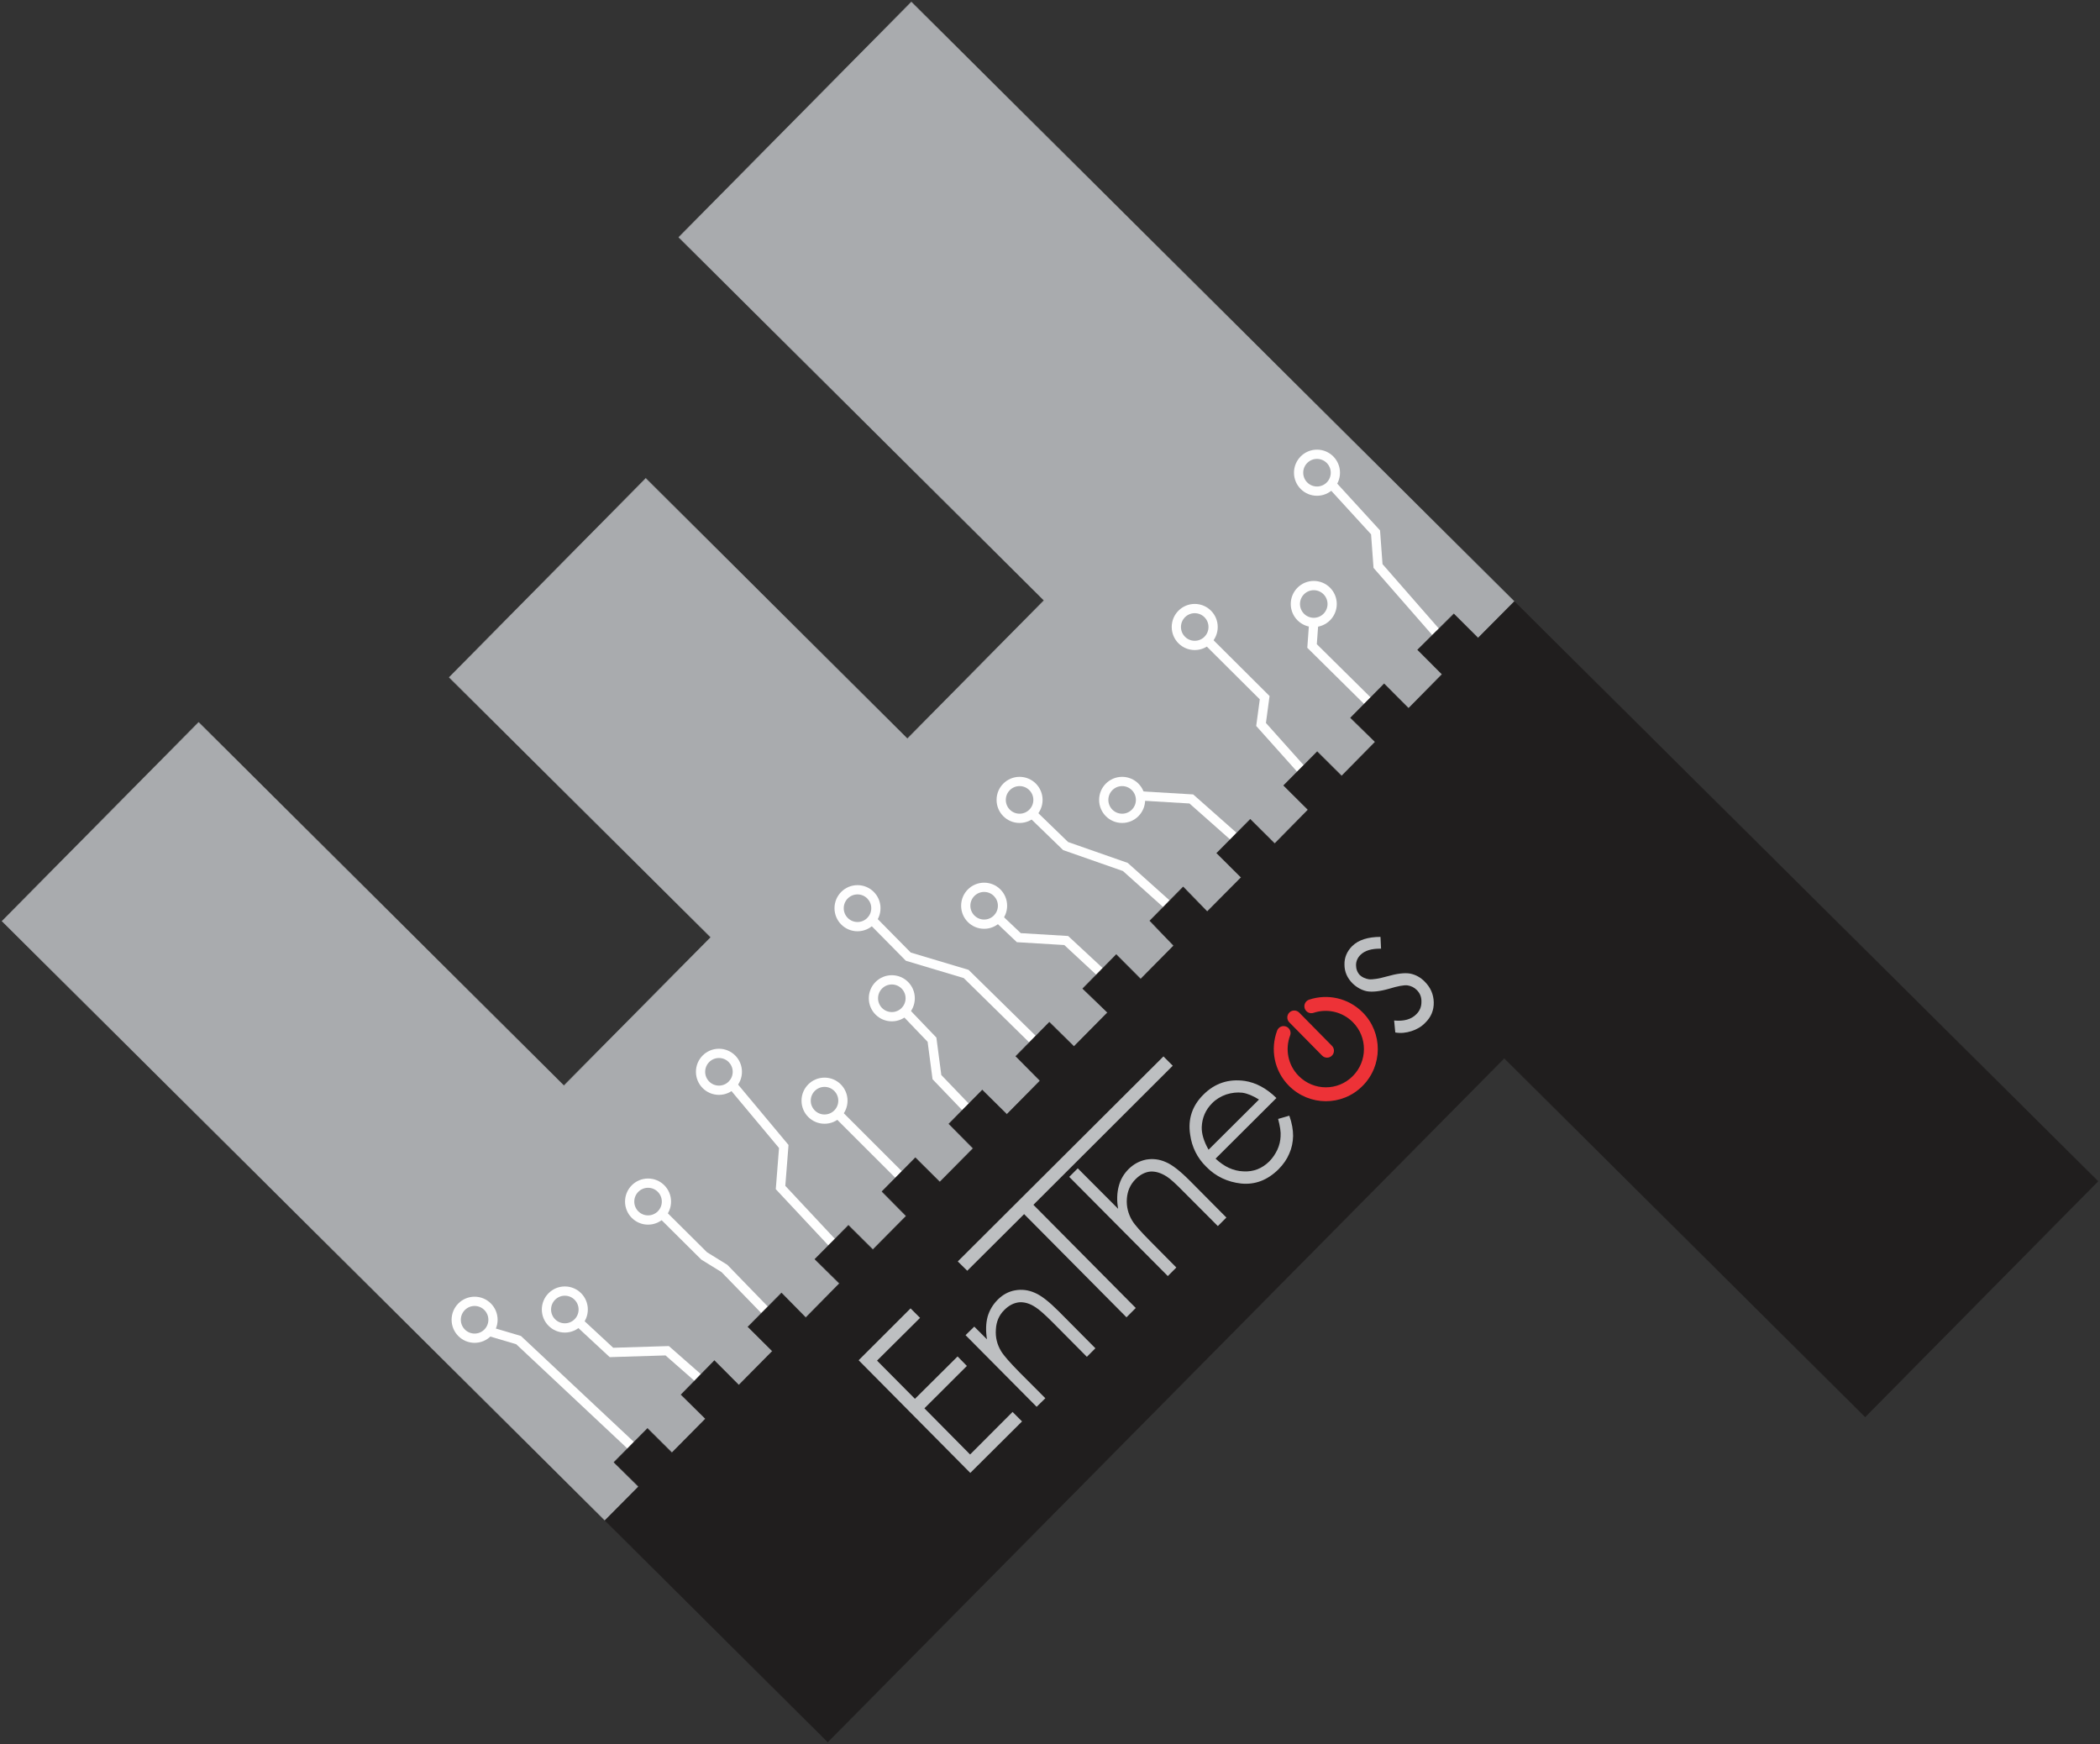 <svg width="1026" height="852" viewBox="0 0 1026 852" fill="none" xmlns="http://www.w3.org/2000/svg">
<rect x="0" y="0" width="1026" height="852" fill="#333333" stroke="none"/>
<path fill-rule="evenodd" clip-rule="evenodd" d="M1 449.995L295.596 742.766L739.851 293.863L445.255 1L331.621 115.918L510.083 293.306L443.31 360.883L315.507 233.713L219.469 330.901L347.273 457.885L275.499 530.382L97.038 352.9L1 449.995Z" fill="#A9ABAE" stroke="#A9ABAE" stroke-width="0.2"/>
<path fill-rule="evenodd" clip-rule="evenodd" d="M231.879 638C228.164 638 225.153 641.019 225.153 644.742C225.153 648.466 228.164 651.485 231.879 651.485C235.594 651.485 238.606 648.466 238.606 644.742C238.606 641.019 235.594 638 231.879 638ZM220.639 644.742C220.639 638.52 225.672 633.477 231.879 633.477C238.087 633.477 243.119 638.52 243.119 644.742C243.119 650.964 238.087 656.008 231.879 656.008C225.672 656.008 220.639 650.964 220.639 644.742Z" fill="#FEFEFE"/>
<path fill-rule="evenodd" clip-rule="evenodd" d="M275.962 632.988C272.247 632.988 269.235 636.006 269.235 639.73C269.235 643.454 272.247 646.472 275.962 646.472C279.677 646.472 282.689 643.454 282.689 639.73C282.689 636.006 279.677 632.988 275.962 632.988ZM264.722 639.73C264.722 633.508 269.754 628.464 275.962 628.464C282.17 628.464 287.202 633.508 287.202 639.73C287.202 645.952 282.17 650.996 275.962 650.996C269.754 650.996 264.722 645.952 264.722 639.73Z" fill="#FEFEFE"/>
<path fill-rule="evenodd" clip-rule="evenodd" d="M316.618 580.263C312.903 580.263 309.892 583.282 309.892 587.005C309.892 590.729 312.903 593.747 316.618 593.747C320.333 593.747 323.345 590.729 323.345 587.005C323.345 583.282 320.333 580.263 316.618 580.263ZM305.378 587.005C305.378 580.783 310.411 575.739 316.618 575.739C322.826 575.739 327.858 580.783 327.858 587.005C327.858 593.227 322.826 598.271 316.618 598.271C310.411 598.271 305.378 593.227 305.378 587.005Z" fill="#FEFEFE"/>
<path fill-rule="evenodd" clip-rule="evenodd" d="M351.255 516.863C347.54 516.863 344.528 519.882 344.528 523.606C344.528 527.329 347.54 530.348 351.255 530.348C354.97 530.348 357.981 527.329 357.981 523.606C357.981 519.882 354.97 516.863 351.255 516.863ZM340.015 523.606C340.015 517.384 345.047 512.34 351.255 512.34C357.462 512.34 362.495 517.384 362.495 523.606C362.495 529.828 357.462 534.872 351.255 534.872C345.047 534.872 340.015 529.828 340.015 523.606Z" fill="#FEFEFE"/>
<path fill-rule="evenodd" clip-rule="evenodd" d="M402.839 530.973C399.124 530.973 396.113 533.992 396.113 537.715C396.113 541.439 399.124 544.457 402.839 544.457C406.554 544.457 409.566 541.439 409.566 537.715C409.566 533.992 406.554 530.973 402.839 530.973ZM391.599 537.715C391.599 531.493 396.631 526.449 402.839 526.449C409.047 526.449 414.079 531.493 414.079 537.715C414.079 543.937 409.047 548.981 402.839 548.981C396.631 548.981 391.599 543.937 391.599 537.715Z" fill="#FEFEFE"/>
<path fill-rule="evenodd" clip-rule="evenodd" d="M435.716 480.94C432.001 480.94 428.989 483.959 428.989 487.682C428.989 491.406 432.001 494.425 435.716 494.425C439.431 494.425 442.443 491.406 442.443 487.682C442.443 483.959 439.431 480.94 435.716 480.94ZM424.476 487.682C424.476 481.46 429.508 476.416 435.716 476.416C441.924 476.416 446.956 481.46 446.956 487.682C446.956 493.904 441.924 498.948 435.716 498.948C429.508 498.948 424.476 493.904 424.476 487.682Z" fill="#FEFEFE"/>
<path fill-rule="evenodd" clip-rule="evenodd" d="M480.818 435.734C477.103 435.734 474.091 438.753 474.091 442.477C474.091 446.2 477.103 449.219 480.818 449.219C484.533 449.219 487.544 446.2 487.544 442.477C487.544 438.753 484.533 435.734 480.818 435.734ZM469.578 442.477C469.578 436.255 474.61 431.211 480.818 431.211C487.025 431.211 492.058 436.255 492.058 442.477C492.058 448.698 487.025 453.742 480.818 453.742C474.61 453.742 469.578 448.698 469.578 442.477Z" fill="#FEFEFE"/>
<path fill-rule="evenodd" clip-rule="evenodd" d="M498.136 384.031C494.421 384.031 491.409 387.049 491.409 390.773C491.409 394.496 494.421 397.515 498.136 397.515C501.851 397.515 504.863 394.496 504.863 390.773C504.863 387.049 501.851 384.031 498.136 384.031ZM486.896 390.773C486.896 384.551 491.928 379.507 498.136 379.507C504.344 379.507 509.376 384.551 509.376 390.773C509.376 396.995 504.344 402.039 498.136 402.039C491.928 402.039 486.896 396.995 486.896 390.773Z" fill="#FEFEFE"/>
<path fill-rule="evenodd" clip-rule="evenodd" d="M548.238 384.031C544.523 384.031 541.512 387.049 541.512 390.773C541.512 394.496 544.523 397.515 548.238 397.515C551.953 397.515 554.965 394.496 554.965 390.773C554.965 387.049 551.953 384.031 548.238 384.031ZM536.999 390.773C536.999 384.551 542.031 379.507 548.238 379.507C554.446 379.507 559.478 384.551 559.478 390.773C559.478 396.995 554.446 402.039 548.238 402.039C542.031 402.039 536.999 396.995 536.999 390.773Z" fill="#FEFEFE"/>
<path fill-rule="evenodd" clip-rule="evenodd" d="M583.708 299.56C579.993 299.56 576.982 302.578 576.982 306.302C576.982 310.026 579.993 313.044 583.708 313.044C587.423 313.044 590.435 310.026 590.435 306.302C590.435 302.578 587.423 299.56 583.708 299.56ZM572.469 306.302C572.469 300.08 577.501 295.036 583.708 295.036C589.916 295.036 594.948 300.08 594.948 306.302C594.948 312.524 589.916 317.568 583.708 317.568C577.501 317.568 572.469 312.524 572.469 306.302Z" fill="#FEFEFE"/>
<path fill-rule="evenodd" clip-rule="evenodd" d="M641.868 288.328C638.153 288.328 635.141 291.347 635.141 295.07C635.141 298.794 638.153 301.812 641.868 301.812C645.583 301.812 648.595 298.794 648.595 295.07C648.595 291.347 645.583 288.328 641.868 288.328ZM630.628 295.07C630.628 288.848 635.66 283.804 641.868 283.804C648.076 283.804 653.108 288.848 653.108 295.07C653.108 301.292 648.076 306.336 641.868 306.336C635.66 306.336 630.628 301.292 630.628 295.07Z" fill="#FEFEFE"/>
<path fill-rule="evenodd" clip-rule="evenodd" d="M643.442 224.186C639.727 224.186 636.716 227.204 636.716 230.928C636.716 234.652 639.727 237.67 643.442 237.67C647.157 237.67 650.169 234.652 650.169 230.928C650.169 227.204 647.157 224.186 643.442 224.186ZM632.203 230.928C632.203 224.706 637.235 219.662 643.442 219.662C649.65 219.662 654.682 224.706 654.682 230.928C654.682 237.15 649.65 242.194 643.442 242.194C637.235 242.194 632.203 237.15 632.203 230.928Z" fill="#FEFEFE"/>
<path fill-rule="evenodd" clip-rule="evenodd" d="M418.953 436.941C415.238 436.941 412.227 439.96 412.227 443.683C412.227 447.407 415.238 450.425 418.953 450.425C422.668 450.425 425.68 447.407 425.68 443.683C425.68 439.96 422.668 436.941 418.953 436.941ZM407.713 443.683C407.713 437.461 412.746 432.417 418.953 432.417C425.161 432.417 430.193 437.461 430.193 443.683C430.193 449.905 425.161 454.949 418.953 454.949C412.746 454.949 407.713 449.905 407.713 443.683Z" fill="#FEFEFE"/>
<path fill-rule="evenodd" clip-rule="evenodd" d="M252.214 656.693L238.279 652.574L239.556 648.235L254.516 652.657L309.733 704.448L306.649 707.751L252.214 656.693Z" fill="#FEFEFE"/>
<path fill-rule="evenodd" clip-rule="evenodd" d="M281.097 647.424L284.163 644.103L299.599 658.419L326.791 657.585L342.369 671.26L339.396 674.663L325.153 662.161L297.89 662.998L281.097 647.424Z" fill="#FEFEFE"/>
<path fill-rule="evenodd" clip-rule="evenodd" d="M321.698 594.553L324.875 591.34L345.436 611.764L355.363 617.902L375.192 638.339L371.956 641.492L352.518 621.458L342.626 615.342L321.698 594.553Z" fill="#FEFEFE"/>
<path fill-rule="evenodd" clip-rule="evenodd" d="M380.606 560.83L355.915 531.277L359.375 528.373L385.25 559.342L383.681 579.318L408.005 605.323L404.712 608.417L379.025 580.954L380.606 560.83Z" fill="#FEFEFE"/>
<path fill-rule="evenodd" clip-rule="evenodd" d="M437.457 575.426L407.636 545.629L410.822 542.425L440.643 572.222L437.457 575.426Z" fill="#FEFEFE"/>
<path fill-rule="evenodd" clip-rule="evenodd" d="M453.209 508.95L440.386 495.561L443.642 492.428L457.49 506.887L459.898 525.172L473.368 539.21L470.115 542.346L455.617 527.237L453.209 508.95Z" fill="#FEFEFE"/>
<path fill-rule="evenodd" clip-rule="evenodd" d="M424.388 450.937L427.596 447.754L444.971 465.352L473.2 473.793L506.013 506.024L502.854 509.255L470.839 477.808L442.575 469.356L424.388 450.937Z" fill="#FEFEFE"/>
<path fill-rule="evenodd" clip-rule="evenodd" d="M486.028 450.061L489.129 446.774L498.72 455.863L521.859 457.254L538.751 472.935L535.684 476.253L519.977 461.673L496.811 460.28L486.028 450.061Z" fill="#FEFEFE"/>
<path fill-rule="evenodd" clip-rule="evenodd" d="M502.587 398.99L505.724 395.737L521.852 411.358L550.981 421.553L571.413 439.862L568.405 443.234L548.644 425.527L519.429 415.301L502.587 398.99Z" fill="#FEFEFE"/>
<path fill-rule="evenodd" clip-rule="evenodd" d="M581.131 392.52L556.903 391.081L557.17 386.566L582.952 388.097L604.095 406.807L601.108 410.198L581.131 392.52Z" fill="#FEFEFE"/>
<path fill-rule="evenodd" clip-rule="evenodd" d="M615.496 341.645L588.138 314.404L591.319 311.195L620.268 340.021L618.498 353.189L637.066 373.947L633.705 376.967L613.747 354.654L615.496 341.645Z" fill="#FEFEFE"/>
<path fill-rule="evenodd" clip-rule="evenodd" d="M643.361 314.707L644.119 304.238L639.617 303.91L638.709 316.462L666.492 343.929L669.662 340.708L643.361 314.707Z" fill="#FEFEFE"/>
<path fill-rule="evenodd" clip-rule="evenodd" d="M669.866 261.025L648.818 238.026L652.144 234.968L674.252 259.125L675.459 275.584L703.114 307.225L699.72 310.206L671.068 277.426L669.866 261.025Z" fill="#FEFEFE"/>
<path fill-rule="evenodd" clip-rule="evenodd" d="M1025 577.073L739.851 293.863L722.162 311.686L710.308 299.897L692.619 317.441L704.566 329.415L688.174 346.031L676.227 334.057L659.835 350.672L671.874 362.461L655.482 379.077L643.535 367.195L627.143 383.718L639.09 395.6L622.79 412.123L610.844 400.241L594.452 416.764L606.398 428.646L589.821 445.354L578.059 433.287L561.76 449.81L573.429 461.97L557.314 478.307L545.368 466.333L528.976 482.948L541.108 494.644L524.715 511.26L512.676 499.378L496.284 515.994L508.138 527.968L491.931 544.398L479.892 532.517L463.592 549.04L475.446 561.014L459.147 577.444L447.2 565.563L430.9 582.085L442.755 594.06L426.455 610.49L414.508 598.608L398.116 615.131L410.156 627.013L393.671 643.721L381.817 631.654L365.424 648.177L377.371 660.059L360.979 676.674L349.032 664.7L332.733 681.316L344.68 693.104L328.287 709.72L316.341 697.838L299.948 714.361L311.988 726.243L295.596 742.766L404.414 851L734.942 516.922L911.274 692.176L1025 577.073Z" fill="#201E1E" stroke="#201E1E" stroke-width="0.2"/>
<path fill-rule="evenodd" clip-rule="evenodd" d="M629.95 494.645C631.279 493.327 633.422 493.34 634.737 494.672L650.758 510.917C652.073 512.249 652.06 514.398 650.731 515.715C649.401 517.032 647.258 517.02 645.944 515.687L629.922 499.443C628.608 498.11 628.62 495.962 629.95 494.645Z" fill="#ED3237"/>
<path fill-rule="evenodd" clip-rule="evenodd" d="M660.961 499.364C655.778 494.17 648.33 492.596 641.735 494.8C639.961 495.392 638.044 494.431 637.453 492.654C636.862 490.876 637.82 488.955 639.594 488.362C648.558 485.367 658.705 487.507 665.748 494.566C675.692 504.533 675.583 520.703 665.649 530.56C655.695 540.529 639.665 540.397 629.751 530.46C622.474 523.167 620.563 512.558 623.975 503.474C624.634 501.72 626.586 500.834 628.336 501.494C630.085 502.154 630.97 504.111 630.311 505.865C627.796 512.561 629.219 520.331 634.538 525.662C641.847 532.989 653.596 533.044 660.868 525.755L660.881 525.742L660.881 525.742C668.166 518.519 668.24 506.66 660.961 499.364Z" fill="#ED3237"/>
<path d="M419.509 664.514L444.885 639.173L449.515 643.814L428.492 664.7L447.015 683.358L467.852 662.658L472.39 667.299L451.645 687.999L473.964 710.556L494.709 689.763L499.34 694.404L474.057 719.56L419.509 664.514ZM471.742 652.261L476.002 648.084L482.207 654.303C481.559 650.219 481.651 646.599 482.485 643.35C483.411 640.101 485.078 637.316 487.486 634.903C489.894 632.49 492.764 630.912 496.006 630.355C499.247 629.798 502.396 630.169 505.545 631.561C508.694 632.861 512.583 635.924 517.306 640.658L535.18 658.666L531.013 662.843L514.435 646.135C510.453 642.143 507.582 639.637 505.915 638.616C503.137 636.76 500.451 636.017 497.951 636.203C495.358 636.481 492.95 637.688 490.727 639.916C488.134 642.422 486.745 645.671 486.56 649.477C486.282 653.282 487.115 656.81 489.153 660.151C490.449 662.286 493.413 665.628 497.951 670.269L510.731 683.079L506.471 687.256L471.742 652.261ZM472.575 620.794L467.945 616.245L568.428 516.087L572.966 520.635L504.897 588.583L554.906 638.987L550.369 643.536L500.359 593.132L472.575 620.794ZM522.4 574.938L526.567 570.761L546.294 590.533C545.553 586.448 545.738 582.735 546.571 579.579C547.405 576.238 549.072 573.453 551.48 571.039C553.98 568.626 556.759 567.141 560 566.491C563.241 565.934 566.39 566.305 569.539 567.698C572.688 568.997 576.577 572.06 581.301 576.794L599.175 594.803L595.007 598.98L578.43 582.364C574.447 578.28 571.669 575.773 570.002 574.752C567.224 572.989 564.538 572.153 561.945 572.339C559.444 572.617 557.037 573.824 554.814 576.052C552.221 578.651 550.832 581.807 550.554 585.613C550.276 589.419 551.202 593.039 553.147 596.288C554.443 598.423 557.407 601.764 562.038 606.406L574.725 619.216L570.558 623.393L522.4 574.938ZM624.457 546.626L629.921 545.048C631.218 548.668 631.774 551.917 631.774 554.981C631.681 558.044 631.125 560.829 629.921 563.52C628.81 566.212 627.05 568.812 624.643 571.225C619.179 576.609 613.159 578.837 606.398 578.187C599.73 577.444 593.988 574.752 589.358 570.018C584.912 565.655 582.319 560.364 581.486 554.331C580.282 546.719 582.505 540.129 587.969 534.745C593.525 529.175 600.286 526.947 608.158 528.061C613.622 528.897 618.808 531.681 623.624 536.416L593.896 566.027C598.063 569.925 602.509 572.06 607.51 572.246C612.418 572.525 616.585 570.854 620.105 567.419C621.772 565.748 623.068 563.799 624.087 561.664C625.106 559.436 625.569 557.301 625.661 555.166C625.847 553.031 625.383 550.154 624.457 546.626ZM615.104 537.158C612.14 535.302 609.454 534.188 606.954 533.816C604.361 533.538 601.86 533.816 599.175 534.652C596.489 535.58 594.174 536.972 592.229 538.922C588.987 542.171 587.32 546.069 587.135 550.618C587.042 553.867 588.154 557.58 590.469 561.664L615.104 537.158ZM674.467 457.7L674.745 463.455C670.115 463.362 666.781 464.383 664.651 466.518C663.261 467.911 662.52 469.581 662.52 471.531C662.52 473.387 663.169 475.058 664.373 476.358C665.577 477.472 667.058 478.121 668.818 478.4C670.67 478.585 673.634 478.121 677.616 477.007C682.432 475.615 686.229 475.151 688.915 475.615C691.693 476.172 694.008 477.472 696.046 479.514C698.917 482.391 700.398 485.733 700.491 489.632C700.584 493.53 699.194 496.872 696.324 499.657C694.471 501.606 692.156 502.906 689.563 503.741C686.97 504.577 684.377 504.855 681.691 504.391L681.135 498.543C685.858 499.007 689.47 497.986 691.878 495.572C693.638 493.902 694.471 491.859 694.471 489.539C694.564 487.218 693.823 485.269 692.249 483.691C690.952 482.391 689.47 481.649 687.618 481.37C685.858 481.185 682.895 481.742 678.635 483.041C674.097 484.341 670.485 484.712 667.799 484.248C665.206 483.691 662.891 482.391 660.853 480.442C658.168 477.75 656.871 474.687 656.871 471.252C656.779 467.818 658.075 464.755 660.668 462.155C663.724 459.185 668.355 457.7 674.467 457.7Z" fill="#BDBFC1"/>
</svg>

